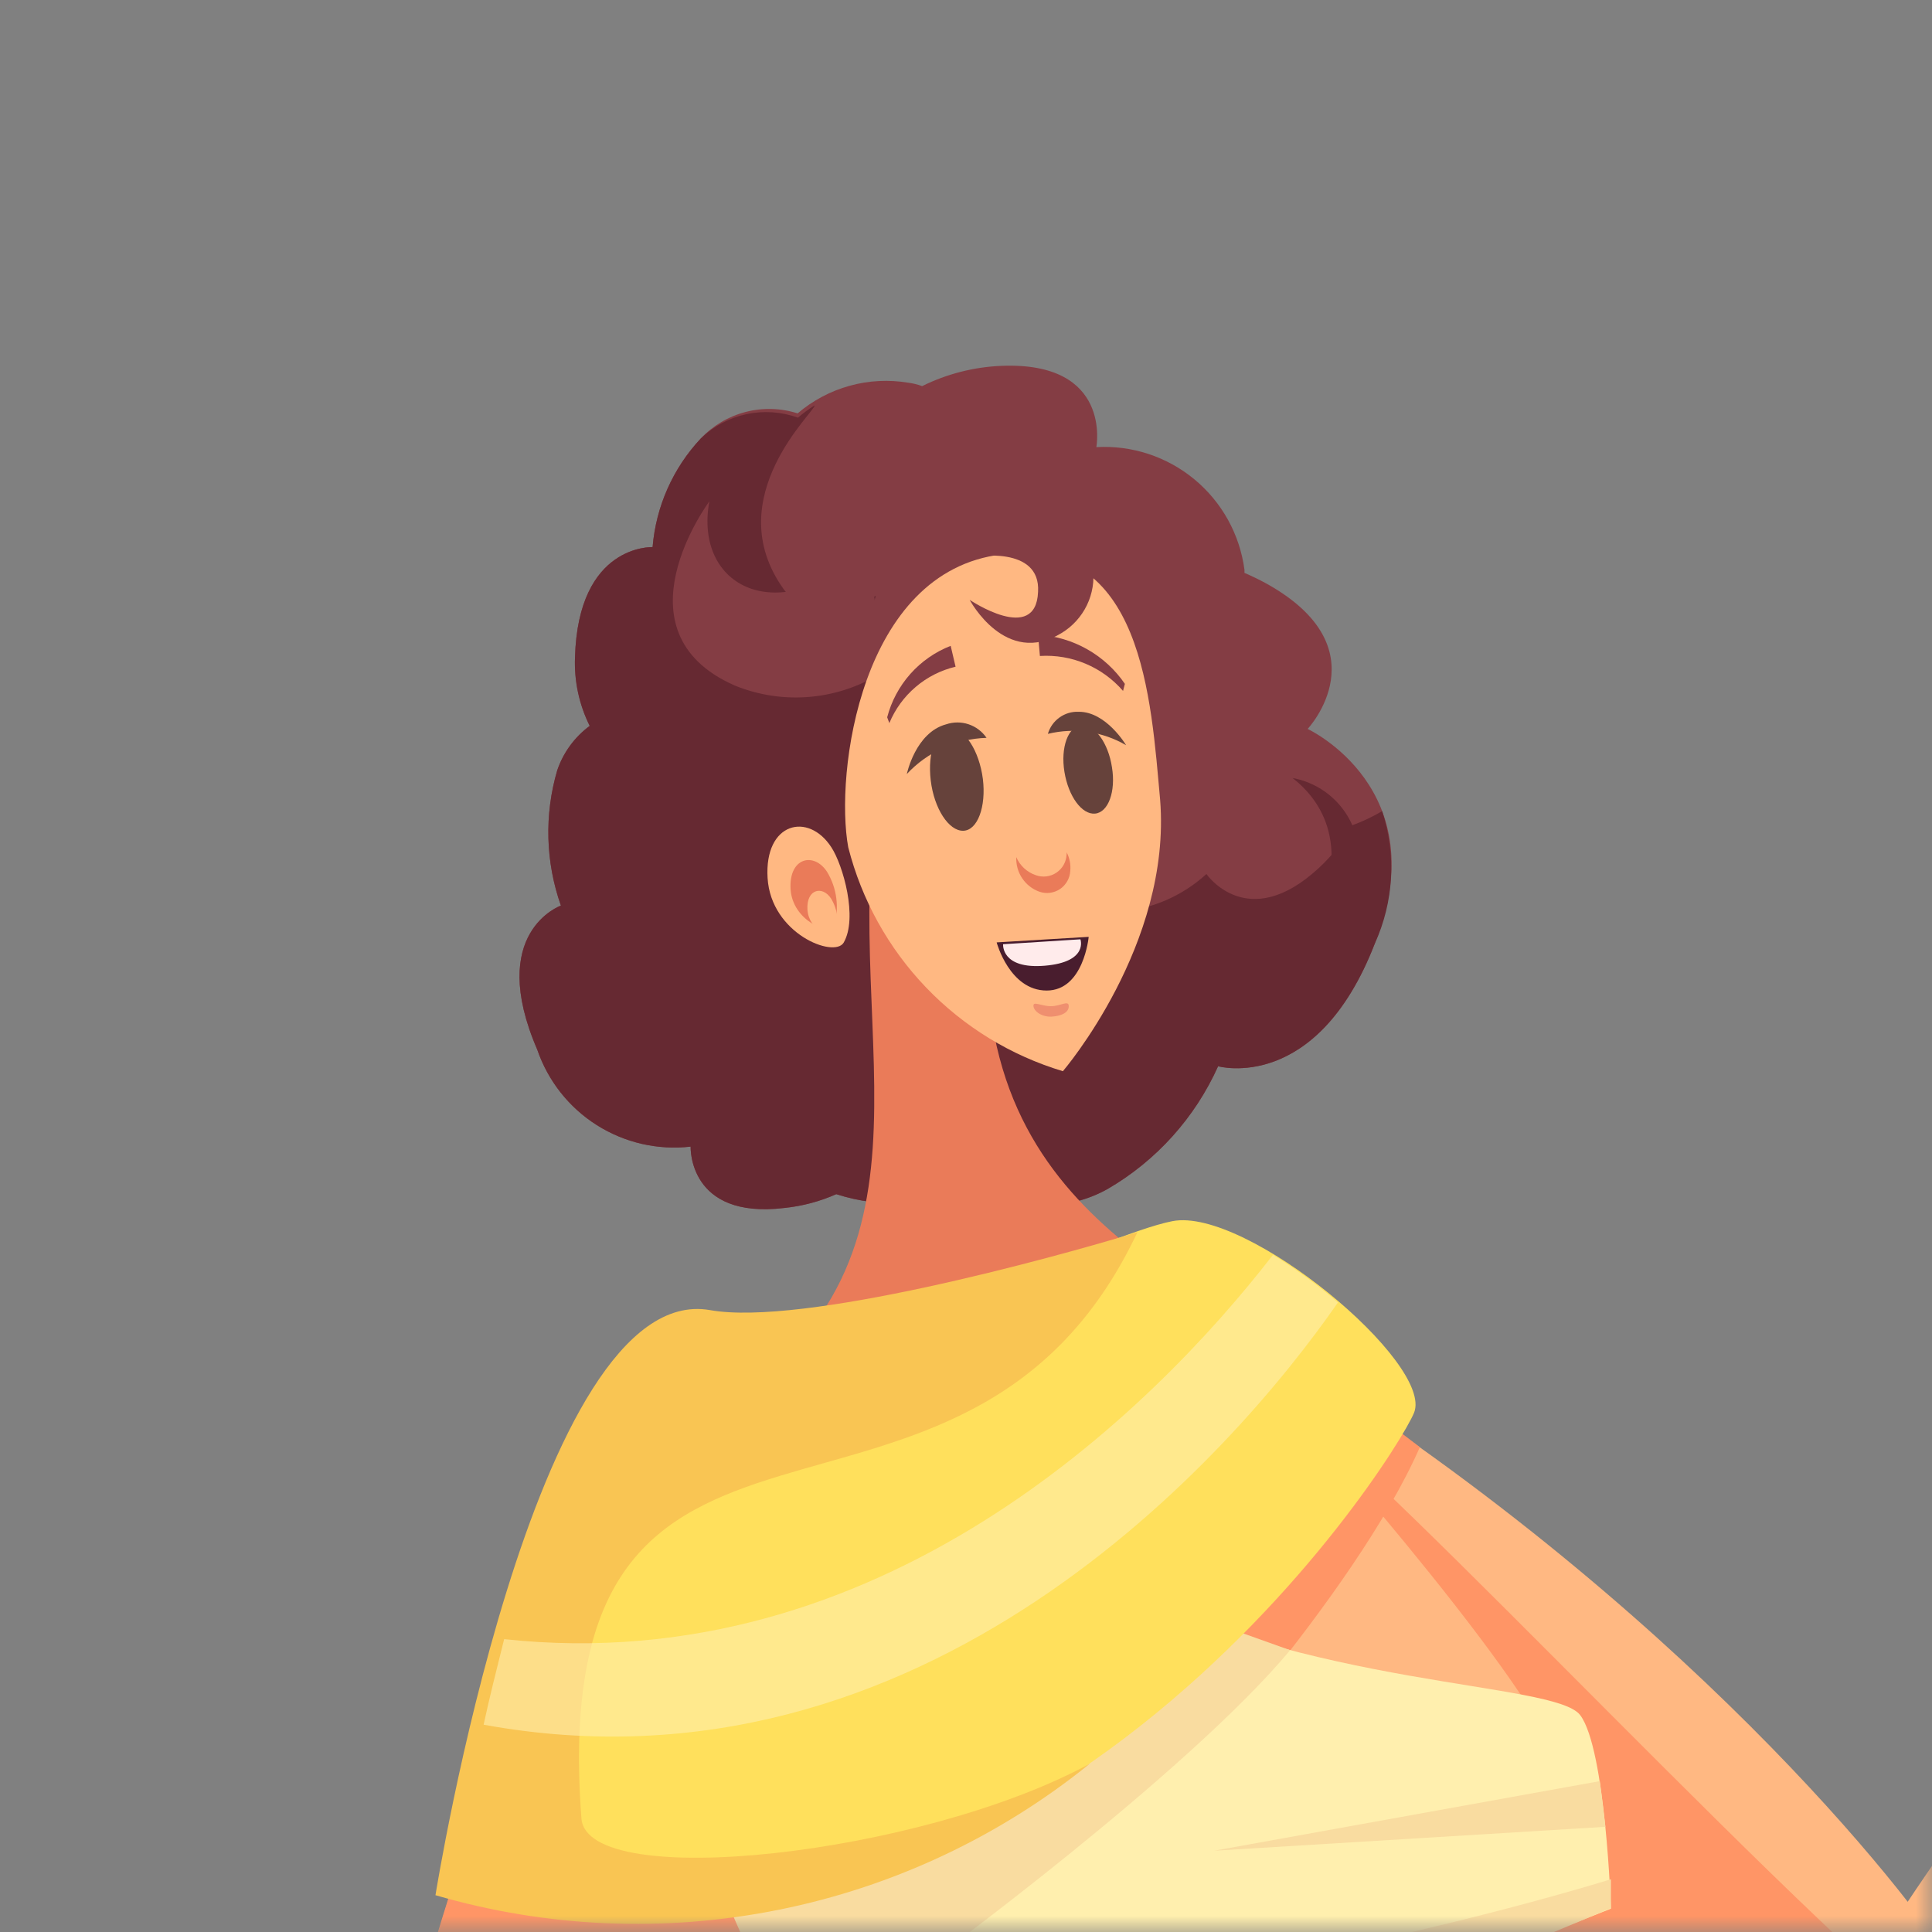 <svg width="60" height="60" viewBox="0 0 60 60" fill="none" xmlns="http://www.w3.org/2000/svg">
<rect x="0" y="0" width="60" height="60" fill="#808080" stroke="none"/>
<mask id="mask0_123_1443" style="mask-type:alpha" maskUnits="userSpaceOnUse" x="0" y="0" width="60" height="60">
<rect width="60" height="60" fill="#D9D9D9"/>
</mask>
<g mask="url(#mask0_123_1443)">
<path d="M26.086 43.619C27.133 83.086 22.933 99.152 20.59 105.752C18.457 111.781 14.933 121.886 14.933 121.886C14.933 121.886 13.19 84.019 12.867 70.676C12.448 54.828 26.086 43.619 26.086 43.619Z" fill="#F48938"/>
<path d="M70.581 44.695C75.504 71.981 74.59 95.981 60.009 96.371C45.428 96.762 35.486 84.362 32.924 69.809C30.362 55.257 45.571 48.124 45.571 48.124C45.571 48.124 45.866 71.933 59.543 77.276C67.876 80.514 67.79 66.048 67.238 55.609C66.638 45.048 70.581 44.695 70.581 44.695Z" fill="#F9C553"/>
<path d="M60.895 95.295C46.324 95.686 36.371 83.276 33.819 68.705C33.358 66.205 33.44 63.635 34.062 61.169C34.683 58.704 35.828 56.402 37.419 54.419C35.532 56.463 34.144 58.916 33.364 61.587C32.584 64.257 32.434 67.071 32.924 69.809C35.486 84.381 45.438 96.79 60.009 96.391C61.694 96.379 63.352 95.964 64.843 95.18C66.334 94.397 67.616 93.267 68.581 91.886C67.605 92.954 66.418 93.809 65.095 94.395C63.772 94.982 62.342 95.289 60.895 95.295Z" fill="#F48938"/>
<path d="M59.857 78.257C68.19 81.495 68.105 67.029 67.552 56.59C67.076 47.486 69.905 45.971 70.724 45.733C70.657 45.381 70.6 45.048 70.543 44.695C70.543 44.695 66.6 45 67.162 55.609C67.714 66.086 67.514 80.152 59.181 76.905C54.143 74.943 51.209 70.762 49.152 65.886C51.181 71.162 54.495 76.152 59.857 78.257Z" fill="#F48938"/>
<path d="M33.324 70.762C30.99 57.505 43.343 50.438 45.571 49.276C45.571 48.543 45.524 48.124 45.524 48.124C45.524 48.124 30.333 55.209 32.924 69.809C33.448 72.747 34.284 75.621 35.419 78.381C34.479 75.914 33.777 73.363 33.324 70.762Z" fill="#F48938"/>
<path d="M56.781 92.133C57.496 87.124 58.977 82.254 61.171 77.695C60.6 77.627 60.04 77.486 59.505 77.276C45.828 71.952 45.571 48.124 45.571 48.124C45.571 48.124 30.333 55.209 32.924 69.809C35.267 83.143 43.752 94.571 56.286 96.21C56.4 94.857 56.562 93.505 56.781 92.133Z" fill="#F48938"/>
<path d="M18.343 46.838C9.428 67.295 2.057 110.276 -0.353 116.162L0.228 116.857C0.228 116.857 23.086 70.295 24.99 59.781C26.895 49.267 18.343 46.838 18.343 46.838Z" fill="#FFB882"/>
<path d="M18.343 46.838C16.187 51.996 14.343 57.279 12.819 62.657C15.676 64.857 18.086 69.057 19.733 74.514C22.438 68.067 24.495 62.619 25.019 59.781C27.01 49.267 18.343 46.838 18.343 46.838Z" fill="#FF9566"/>
<path d="M18.343 46.838C18.238 47.095 18.124 47.362 18.009 47.619C20.429 48.981 21.952 53.019 20.552 60.428C19.029 68.514 0.362 115.562 -0.038 116.543L0.229 116.857C0.229 116.857 23.667 70.762 25.676 60.286C27.686 49.809 18.343 46.838 18.343 46.838Z" fill="#FF9566"/>
<path d="M77.286 38.695C67.533 45.809 58.238 60.6 58.238 60.6C58.238 60.6 59.962 69 62.4 69C64.838 69 71.571 45.191 78.028 39.4L77.286 38.695Z" fill="#FFB882"/>
<path d="M77.286 38.695C74.835 40.532 72.552 42.585 70.467 44.829C66.143 53.8 62.352 65.048 60.648 65.048C60.374 65.076 60.098 65.029 59.848 64.914C59.598 64.798 59.384 64.617 59.228 64.391C59.962 66.629 61.067 69.038 62.371 69.038C64.809 69.038 71.543 45.229 78 39.438L77.286 38.695Z" fill="#FF9566"/>
<path d="M39.524 41.905C52.228 49.781 59.324 58.857 60.6 60.952C61.876 63.048 64.543 69.619 61.886 68.924C59.228 68.229 40.962 58.295 39.686 56.476C38.41 54.657 39.524 41.905 39.524 41.905Z" fill="#FFB882"/>
<path d="M61.762 63.952C59.048 63 44.81 47.543 40.676 44.181C40.676 47.038 39.124 55.609 39.657 56.429C40.933 58.333 59.191 68.21 61.857 68.895C63.638 69.362 63.819 66.8 62.81 64.267C62.781 64.257 61.895 63.981 61.762 63.952Z" fill="#FF9566"/>
<path d="M21.705 44.867C25.933 39.943 29.381 38.076 30.667 37.781C31.952 37.486 38.219 41.743 39.495 43.114C40.772 44.486 48.295 53.048 48.486 55.114C48.676 57.181 30.076 56.79 26.819 54.228C23.562 51.667 21.705 44.867 21.705 44.867Z" fill="#FFB882"/>
<path d="M44.095 44.943L42.286 43.562L31.124 53.619L36.114 55.924C36.114 55.924 42.038 49.619 44.095 44.943Z" fill="#FF9566"/>
<path d="M40.61 22.638C40.61 22.638 42.962 20.133 39.314 18.114C39.086 17.991 38.867 17.886 38.648 17.791V17.695C38.503 16.597 37.948 15.594 37.095 14.888C36.242 14.181 35.154 13.823 34.048 13.886C34.048 13.886 34.553 11.219 31.095 11.362C30.241 11.398 29.404 11.612 28.638 11.991C28.5 11.94 28.356 11.905 28.21 11.886C27.602 11.784 26.979 11.816 26.385 11.981C25.791 12.145 25.24 12.438 24.771 12.838C24.247 12.671 23.686 12.655 23.154 12.794C22.621 12.932 22.139 13.218 21.762 13.619C20.898 14.542 20.371 15.73 20.267 16.991C20.267 16.991 17.953 16.886 17.857 20.419C17.829 21.154 17.986 21.884 18.314 22.543C17.845 22.889 17.492 23.371 17.305 23.924C16.901 25.301 16.941 26.771 17.419 28.124C17.419 28.124 15.105 28.943 16.686 32.6C17.018 33.569 17.671 34.396 18.537 34.943C19.403 35.49 20.43 35.726 21.448 35.609C21.448 35.609 21.362 37.876 24.362 37.514C24.918 37.457 25.461 37.312 25.971 37.086C27.407 37.549 28.965 37.454 30.333 36.819C30.939 37.201 31.637 37.412 32.352 37.43C33.068 37.449 33.776 37.274 34.4 36.924C35.913 36.044 37.112 34.711 37.829 33.114C37.829 33.114 40.886 33.971 42.695 29.305C44.619 24.495 40.61 22.638 40.61 22.638Z" fill="#843D44"/>
<path d="M42 25.628C41.726 26.122 41.376 26.569 40.962 26.952C38.743 29.009 37.467 27.143 37.467 27.143C36.716 27.83 35.756 28.243 34.741 28.316C33.726 28.388 32.717 28.116 31.876 27.543C28.419 25.543 29.8 23.514 29.8 23.514C28.605 22.72 27.694 21.566 27.2 20.219C27.018 19.662 27.018 19.062 27.2 18.505C26.314 18.924 24.857 19.029 24.343 18.305C22.286 15.448 25.381 12.724 25.295 12.591C25.115 12.705 24.943 12.832 24.781 12.971C24.268 12.786 23.712 12.748 23.179 12.863C22.645 12.977 22.154 13.239 21.762 13.619C20.898 14.542 20.371 15.73 20.267 16.991C20.267 16.991 17.953 16.886 17.857 20.419C17.829 21.154 17.986 21.884 18.314 22.543C17.845 22.889 17.492 23.371 17.305 23.924C16.901 25.301 16.941 26.771 17.419 28.124C17.419 28.124 15.105 28.943 16.686 32.6C17.018 33.569 17.671 34.396 18.537 34.943C19.403 35.49 20.43 35.726 21.448 35.609C21.448 35.609 21.362 37.876 24.362 37.514C24.918 37.457 25.461 37.312 25.971 37.086C27.407 37.549 28.965 37.454 30.333 36.819C30.939 37.2 31.637 37.412 32.352 37.43C33.068 37.449 33.776 37.274 34.4 36.924C35.913 36.044 37.112 34.711 37.829 33.114C37.829 33.114 40.886 33.971 42.695 29.305C43.286 28.011 43.368 26.542 42.924 25.191C42.63 25.364 42.321 25.511 42 25.628Z" fill="#662932"/>
<path d="M30.924 26.419L27.971 21.743C25.238 29.724 29.752 37.124 24.162 42.371L40.2 42.571C37 39.257 29.057 37.581 30.924 26.419Z" fill="#EA7B59"/>
<path d="M60.01 127C58.829 134.686 38.476 136.191 16.552 161.41C16.552 161.41 6.829 154.743 11.953 124.838C17.076 94.933 28.495 74.981 33.419 67.695C40.905 56.686 54.886 97.857 60.01 127Z" fill="#FFEFAE"/>
<path d="M24.819 60.428C30.4 68.571 29.657 72.533 29.657 72.533C33.791 68.809 38.067 66.819 41.4 69.267L44.381 56.619L24.819 60.428Z" fill="#F2C37E"/>
<path d="M17.467 47.562C23.114 57.676 24.819 64.105 26.79 65.943C28.762 67.781 50.029 59.276 50.029 59.276C50.029 59.276 49.867 54.324 49.076 53.267C48.286 52.209 40.581 52.448 34.276 49.038C29.781 46.6 25.476 41.029 23.247 41.809C21.019 42.59 17.467 47.562 17.467 47.562Z" fill="#FFEFAE"/>
<path d="M40.067 51.248L37 50.152L23.905 58L28.771 61.01C28.771 61.01 36.838 55.114 40.067 51.248Z" fill="#F9DCA0"/>
<path d="M30.857 61.419C28.771 59.695 26.943 54.638 20.095 44.324C19.16 45.354 18.282 46.435 17.467 47.562C22.067 57.343 24.619 64.762 26.59 66.609C28.562 68.457 50.029 59.257 50.029 59.257C50.029 59.257 50.029 58.895 50.029 58.362C43.724 60.286 32.371 62.657 30.857 61.419Z" fill="#F9DCA0"/>
<path d="M14.143 58.486C31.867 63.352 43.286 45.41 43.914 43.876C44.543 42.343 38.705 37.476 36.41 37.924C34.114 38.371 27.476 42.038 22.162 41.076C16.705 40.076 14.143 58.486 14.143 58.486Z" fill="#FFE05C"/>
<path d="M18.057 56.476C16.876 40.848 29.876 49.809 35.324 38.267C32.638 39.086 24.905 41.2 22.048 40.686C16.581 39.733 13.524 58.857 13.524 58.857C16.99 59.866 20.648 60.021 24.187 59.309C27.726 58.598 31.041 57.041 33.848 54.771C28.638 57.609 18.238 58.771 18.057 56.476Z" fill="#F9C553"/>
<g style="mix-blend-mode:overlay" opacity="0.6">
<path d="M41.552 40.448C40.919 39.903 40.244 39.41 39.533 38.971C35.724 43.895 27.267 52.162 15.657 50.905C15.419 51.857 15.2 52.724 15.019 53.562C28.705 56.067 38.295 45.152 41.552 40.448Z" fill="#FFEFAE"/>
</g>
<path d="M49.857 56.733L37.705 57.476L49.685 55.314L49.857 56.733Z" fill="#F9DCA0"/>
<path d="M26.943 17.076C24.172 19.581 21.543 18.229 22.029 15.571C22.029 15.571 19.019 19.61 22.81 21.286C23.566 21.596 24.387 21.717 25.2 21.637C26.014 21.558 26.795 21.28 27.477 20.829L26.943 17.076Z" fill="#843D44"/>
<path d="M42.21 26.553C42.189 25.978 41.973 25.428 41.597 24.994C41.221 24.559 40.708 24.266 40.143 24.162C41.029 24.857 42.048 26.286 40.705 29.02L42.21 26.553Z" fill="#662932"/>
<path d="M33.009 33.267C31.393 32.782 29.929 31.886 28.761 30.668C27.593 29.45 26.76 27.95 26.343 26.314C25.924 24.038 26.714 17.743 31.105 17.219C35.495 16.695 35.743 21.714 36.029 24.838C36.39 29.333 33.009 33.267 33.009 33.267Z" fill="#FFB882"/>
<path d="M25.819 26.314C25.105 25.209 23.733 25.533 23.838 27.267C23.943 29 25.905 29.762 26.2 29.276C26.648 28.505 26.181 26.867 25.819 26.314Z" fill="#FFB882"/>
<path d="M25.686 27.076C25.276 26.448 24.495 26.629 24.552 27.61C24.61 28.591 25.734 29.038 25.905 28.762C25.987 28.481 26.01 28.186 25.972 27.896C25.935 27.606 25.837 27.327 25.686 27.076Z" fill="#EA7B59"/>
<path d="M25.809 27.905C25.543 27.495 25.038 27.61 25.076 28.248C25.114 28.886 25.848 29.2 25.952 28.991C26.006 28.81 26.021 28.619 25.997 28.432C25.972 28.245 25.908 28.066 25.809 27.905Z" fill="#FFB882"/>
<path d="M34.533 23.829C34.419 23.067 33.99 22.486 33.581 22.524C33.171 22.562 32.933 23.21 33.057 23.972C33.181 24.733 33.6 25.305 34.009 25.267C34.419 25.229 34.657 24.581 34.533 23.829Z" fill="#66423B"/>
<path d="M30.524 24.191C30.41 23.314 29.962 22.619 29.514 22.629C29.067 22.638 28.8 23.362 28.905 24.238C29.01 25.114 29.467 25.81 29.914 25.8C30.362 25.791 30.629 25.048 30.524 24.191Z" fill="#66423B"/>
<path d="M28.162 24.038C28.48 23.697 28.863 23.422 29.288 23.229C29.713 23.036 30.172 22.929 30.638 22.914C30.503 22.717 30.307 22.569 30.08 22.493C29.853 22.417 29.608 22.418 29.381 22.495C28.429 22.752 28.162 24.038 28.162 24.038Z" fill="#66423B"/>
<path d="M34.972 23.143C34.238 22.715 33.368 22.589 32.543 22.791C32.602 22.586 32.728 22.408 32.901 22.284C33.074 22.159 33.283 22.096 33.495 22.105C34.353 22.095 34.972 23.143 34.972 23.143Z" fill="#66423B"/>
<path d="M27.619 22.457L27.552 22.276C27.682 21.777 27.929 21.316 28.271 20.93C28.614 20.544 29.043 20.245 29.524 20.057L29.676 20.705C29.219 20.814 28.794 21.029 28.437 21.334C28.079 21.638 27.799 22.023 27.619 22.457Z" fill="#843D44"/>
<path d="M34.877 21.457C34.559 21.09 34.161 20.8 33.713 20.612C33.266 20.424 32.78 20.341 32.295 20.372L32.238 19.714C32.774 19.745 33.296 19.898 33.763 20.163C34.231 20.427 34.631 20.795 34.934 21.238L34.877 21.457Z" fill="#843D44"/>
<path d="M33.124 26.467C33.129 26.492 33.129 26.518 33.124 26.543C33.119 26.654 33.087 26.763 33.032 26.86C32.977 26.956 32.901 27.039 32.808 27.101C32.716 27.163 32.61 27.203 32.499 27.217C32.389 27.23 32.277 27.218 32.172 27.181C32.036 27.136 31.912 27.062 31.806 26.965C31.701 26.869 31.618 26.751 31.562 26.619C31.551 26.852 31.615 27.083 31.746 27.277C31.876 27.471 32.066 27.618 32.286 27.695C32.392 27.731 32.504 27.741 32.614 27.726C32.725 27.711 32.83 27.67 32.923 27.608C33.015 27.545 33.091 27.462 33.146 27.364C33.201 27.267 33.232 27.159 33.238 27.048C33.258 26.847 33.218 26.645 33.124 26.467Z" fill="#EA7B59"/>
<path d="M30.952 29.267L33.81 29.095C33.81 29.095 33.657 30.762 32.505 30.762C31.352 30.762 30.952 29.267 30.952 29.267Z" fill="#491D2E"/>
<path d="M31.152 29.324L33.553 29.171C33.553 29.171 33.81 29.876 32.448 29.991C31.086 30.105 31.152 29.324 31.152 29.324Z" fill="#FFEBEB"/>
<path d="M33.191 31.248C33.191 31.048 32.943 31.248 32.638 31.248C32.333 31.248 32.076 31.076 32.095 31.248C32.114 31.419 32.371 31.59 32.667 31.572C32.962 31.552 33.191 31.448 33.191 31.248Z" fill="#EF8F6F"/>
<path d="M32.505 15.933C32.884 16.05 33.221 16.273 33.477 16.577C33.732 16.88 33.894 17.251 33.943 17.644C33.992 18.038 33.927 18.437 33.755 18.794C33.582 19.152 33.31 19.451 32.972 19.657C31.229 20.734 30.114 18.629 30.114 18.629C30.114 18.629 32.172 20.02 32.238 18.381C32.324 16.924 30.229 17.295 30.229 17.295L32.505 15.933Z" fill="#843D44"/>
<path d="M-7.153 16.638H-8.334L3.486 205.981H5.324L-7.153 16.638Z" fill="#FFE05C"/>
</g>
</svg>
